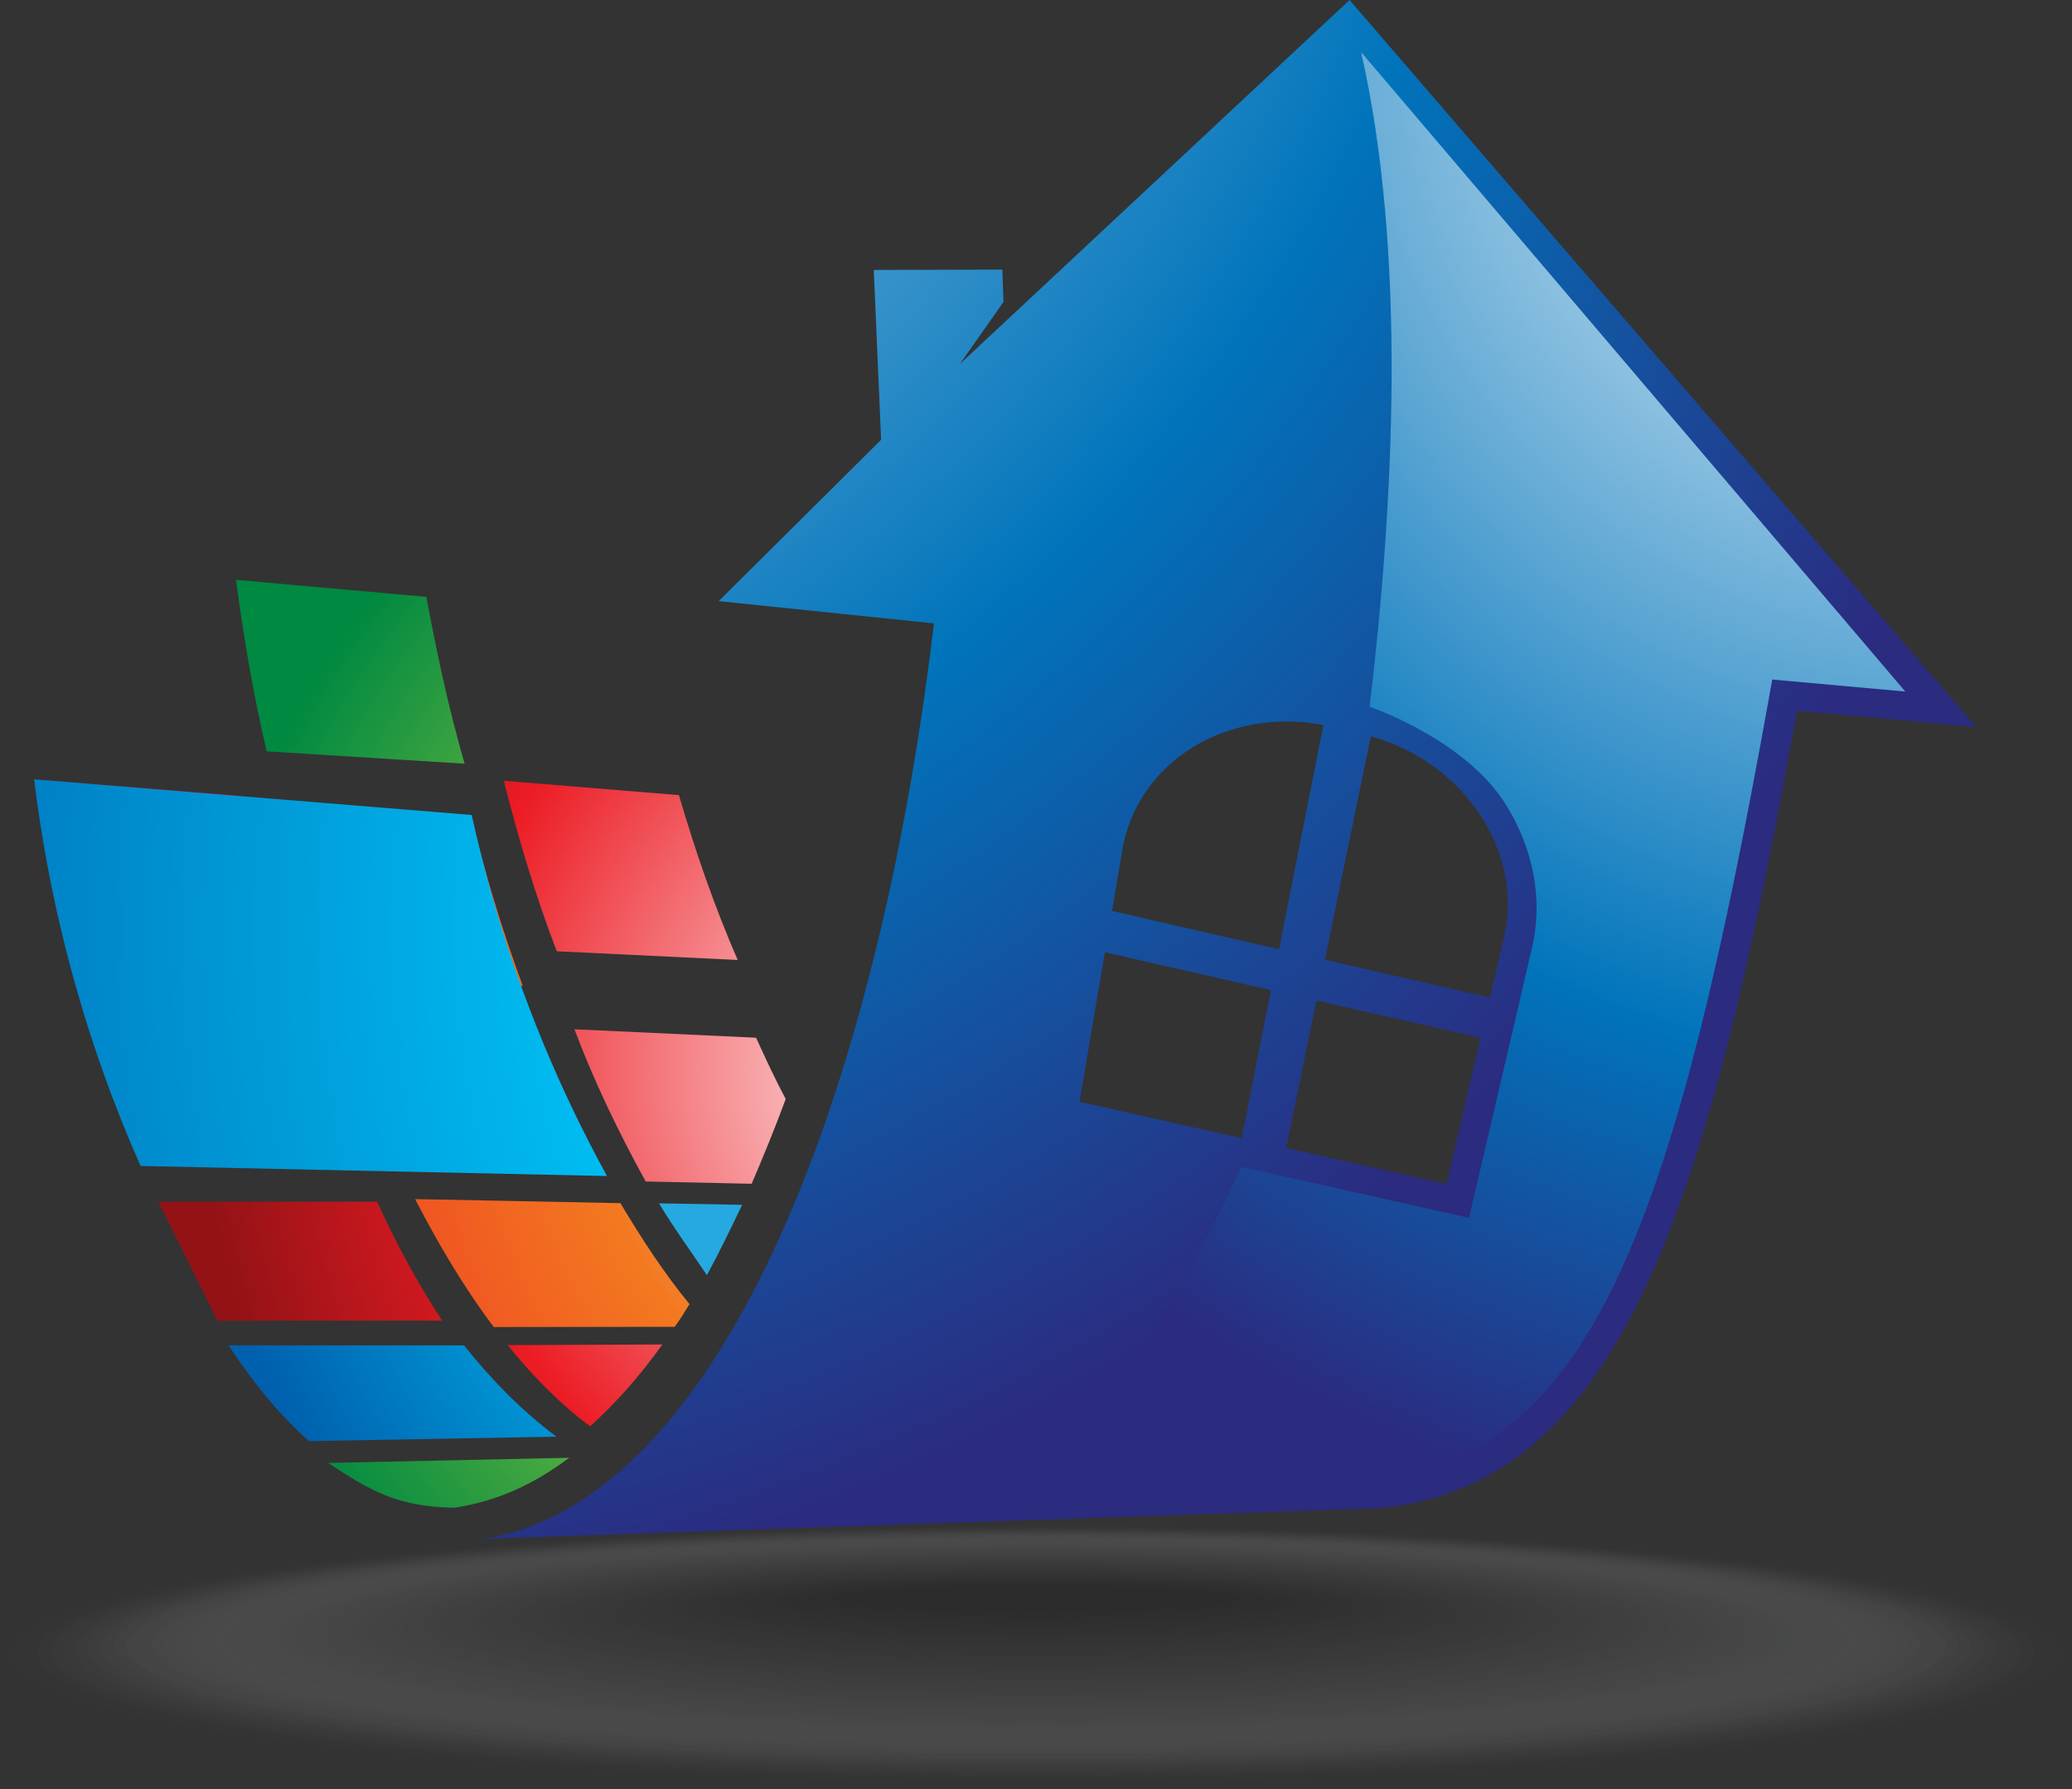<svg width="256" height="221" viewBox="0 0 256 221" fill="none" xmlns="http://www.w3.org/2000/svg">
<rect x="0" y="0" width="256" height="221" fill="#333333" stroke="none"/>
<g opacity="0.35">
<path opacity="0.015" d="M254.436 204.306C254.436 213.087 197.836 220.207 127.996 220.207C58.172 220.207 1.563 213.087 1.563 204.306C1.563 195.518 58.172 188.398 127.996 188.398C197.836 188.398 254.436 195.518 254.436 204.306Z" fill="#909295"/>
<path opacity="0.03" d="M252.88 204.203C252.88 212.867 196.981 219.892 127.996 219.892C59.034 219.892 3.12 212.867 3.12 204.203C3.12 195.533 59.026 188.515 127.996 188.515C196.974 188.515 252.88 195.533 252.88 204.203Z" fill="#8F9093"/>
<path opacity="0.045" d="M251.317 204.1C251.317 212.639 196.112 219.568 127.996 219.568C59.896 219.568 4.683 212.639 4.683 204.1C4.683 195.555 59.896 188.633 127.996 188.633C196.112 188.625 251.317 195.547 251.317 204.1Z" fill="#8D8F92"/>
<path opacity="0.061" d="M249.761 203.99C249.761 212.411 195.257 219.237 128.004 219.237C60.765 219.237 6.254 212.411 6.254 203.99C6.254 195.562 60.765 188.743 128.004 188.743C195.249 188.743 249.761 195.562 249.761 203.99Z" fill="#8B8D90"/>
<path opacity="0.076" d="M248.197 203.887C248.197 212.183 194.387 218.914 127.996 218.914C61.62 218.914 7.803 212.183 7.803 203.887C7.803 195.584 61.62 188.861 127.996 188.861C194.387 188.853 248.197 195.577 248.197 203.887Z" fill="#8A8B8E"/>
<path opacity="0.091" d="M246.633 203.777C246.633 211.956 193.525 218.584 127.996 218.584C62.482 218.584 9.366 211.956 9.366 203.777C9.366 195.591 62.482 188.963 127.996 188.963C193.525 188.971 246.633 195.591 246.633 203.777Z" fill="#88898C"/>
<path opacity="0.106" d="M245.077 203.674C245.077 211.728 192.67 218.26 127.996 218.26C63.344 218.26 10.923 211.728 10.923 203.674C10.923 195.613 63.337 189.081 127.996 189.081C192.663 189.081 245.077 195.613 245.077 203.674Z" fill="#86888A"/>
<path opacity="0.121" d="M243.514 203.571C243.514 211.507 191.801 217.937 127.996 217.937C64.206 217.937 12.486 211.5 12.486 203.571C12.486 195.628 64.206 189.199 127.996 189.199C191.801 189.199 243.514 195.628 243.514 203.571Z" fill="#858689"/>
<path opacity="0.136" d="M241.958 203.461C241.958 211.272 190.946 217.606 127.996 217.606C65.061 217.606 14.043 211.272 14.043 203.461C14.043 195.643 65.061 189.309 127.996 189.309C190.946 189.309 241.958 195.643 241.958 203.461Z" fill="#838487"/>
<path opacity="0.151" d="M240.394 203.358C240.394 211.052 190.077 217.283 127.996 217.283C65.923 217.283 15.606 211.044 15.606 203.358C15.606 195.658 65.931 189.426 127.996 189.426C190.084 189.426 240.394 195.658 240.394 203.358Z" fill="#818285"/>
<path opacity="0.167" d="M238.838 203.248C238.838 210.817 189.222 216.952 127.996 216.952C66.785 216.952 17.162 210.817 17.162 203.248C17.162 195.672 66.785 189.536 127.996 189.536C189.222 189.536 238.838 195.672 238.838 203.248Z" fill="#7F8083"/>
<path opacity="0.182" d="M237.274 203.145C237.274 210.596 188.36 216.629 127.996 216.629C67.648 216.629 18.726 210.589 18.726 203.145C18.726 195.687 67.655 189.654 127.996 189.654C188.36 189.654 237.274 195.687 237.274 203.145Z" fill="#7E7F81"/>
<path opacity="0.197" d="M235.711 203.035C235.711 210.361 187.49 216.306 127.996 216.306C68.51 216.306 20.282 210.361 20.282 203.035C20.282 195.702 68.51 189.764 127.996 189.764C187.498 189.764 235.711 195.702 235.711 203.035Z" fill="#7C7D80"/>
<path opacity="0.212" d="M234.155 202.932C234.155 210.141 186.636 215.982 127.996 215.982C69.372 215.982 21.846 210.141 21.846 202.932C21.846 195.716 69.372 189.875 127.996 189.875C186.636 189.882 234.155 195.716 234.155 202.932Z" fill="#7A7B7E"/>
<path opacity="0.227" d="M232.591 202.829C232.591 209.913 185.766 215.659 127.996 215.659C70.234 215.659 23.402 209.913 23.402 202.829C23.402 195.738 70.234 189.992 127.996 189.992C185.773 189.992 232.591 195.731 232.591 202.829Z" fill="#79797C"/>
<path opacity="0.242" d="M231.035 202.719C231.035 209.685 184.911 215.328 127.996 215.328C71.096 215.328 24.965 209.685 24.965 202.719C24.965 195.746 71.096 190.102 127.996 190.102C184.911 190.102 231.035 195.746 231.035 202.719Z" fill="#77787A"/>
<path opacity="0.258" d="M229.471 202.616C229.471 209.457 184.049 215.005 127.996 215.005C71.958 215.005 26.521 209.457 26.521 202.616C26.521 195.768 71.958 190.22 127.996 190.22C184.049 190.22 229.471 195.768 229.471 202.616Z" fill="#757678"/>
<path opacity="0.273" d="M227.915 202.506C227.915 209.229 183.187 214.674 127.996 214.674C72.82 214.674 28.085 209.229 28.085 202.506C28.085 195.775 72.82 190.33 127.996 190.33C183.187 190.33 227.915 195.782 227.915 202.506Z" fill="#747477"/>
<path opacity="0.288" d="M226.352 202.403C226.352 209.002 182.325 214.351 127.996 214.351C73.682 214.351 29.641 209.002 29.641 202.403C29.641 195.797 73.682 190.448 127.996 190.448C182.325 190.448 226.352 195.797 226.352 202.403Z" fill="#727275"/>
<path opacity="0.303" d="M224.795 202.3C224.795 208.781 181.463 214.028 128.004 214.028C74.552 214.028 31.212 208.774 31.212 202.3C31.212 195.812 74.552 190.565 128.004 190.565C181.463 190.558 224.795 195.812 224.795 202.3Z" fill="#707173"/>
<path opacity="0.318" d="M223.232 202.19C223.232 208.546 180.6 213.697 127.996 213.697C75.407 213.697 32.768 208.546 32.768 202.19C32.768 195.826 75.407 190.675 127.996 190.675C180.6 190.675 223.232 195.826 223.232 202.19Z" fill="#6F6F71"/>
<path opacity="0.333" d="M221.668 202.087C221.668 208.326 179.739 213.374 127.996 213.374C76.269 213.374 34.324 208.318 34.324 202.087C34.324 195.841 76.269 190.793 127.996 190.793C179.739 190.786 221.668 195.841 221.668 202.087Z" fill="#6D6D6F"/>
<path opacity="0.348" d="M220.112 201.977C220.112 208.091 178.876 213.05 127.996 213.05C77.131 213.05 35.888 208.098 35.888 201.977C35.888 195.856 77.131 190.896 127.996 190.896C178.876 190.903 220.112 195.856 220.112 201.977Z" fill="#6B6B6E"/>
<path opacity="0.364" d="M218.549 201.874C218.549 207.87 178.014 212.727 127.996 212.727C77.993 212.727 37.444 207.87 37.444 201.874C37.444 195.871 77.993 191.013 127.996 191.013C178.014 191.013 218.549 195.871 218.549 201.874Z" fill="#6A696C"/>
<path opacity="0.379" d="M216.993 201.764C216.993 207.635 177.152 212.396 127.996 212.396C78.855 212.396 39.008 207.635 39.008 201.764C39.008 195.885 78.855 191.124 127.996 191.124C177.152 191.131 216.993 195.885 216.993 201.764Z" fill="#68686A"/>
<path opacity="0.394" d="M215.429 201.661C215.429 207.414 176.29 212.073 127.996 212.073C79.717 212.073 40.564 207.414 40.564 201.661C40.564 195.9 79.717 191.241 127.996 191.241C176.29 191.241 215.429 195.9 215.429 201.661Z" fill="#666668"/>
<path opacity="0.409" d="M213.873 201.558C213.873 207.187 175.435 211.75 127.996 211.75C80.58 211.75 42.127 207.187 42.127 201.558C42.127 195.922 80.58 191.359 127.996 191.359C175.428 191.359 213.873 195.922 213.873 201.558Z" fill="#656466"/>
<path opacity="0.424" d="M212.309 201.448C212.309 206.959 174.566 211.419 127.996 211.419C81.442 211.419 43.684 206.959 43.684 201.448C43.684 195.929 81.442 191.469 127.996 191.469C174.566 191.469 212.309 195.937 212.309 201.448Z" fill="#636265"/>
<path opacity="0.439" d="M210.746 201.345C210.746 206.731 173.704 211.096 127.996 211.096C82.304 211.096 45.247 206.731 45.247 201.345C45.247 195.951 82.304 191.587 127.996 191.587C173.704 191.579 210.746 195.951 210.746 201.345Z" fill="#616163"/>
<path opacity="0.455" d="M209.189 201.235C209.189 206.503 172.849 210.765 127.996 210.765C83.166 210.765 46.803 206.496 46.803 201.235C46.803 195.959 83.159 191.697 127.996 191.697C172.841 191.697 209.189 195.966 209.189 201.235Z" fill="#605F61"/>
<path opacity="0.47" d="M207.626 201.132C207.626 206.276 171.979 210.442 127.996 210.442C84.028 210.442 48.367 206.276 48.367 201.132C48.367 195.981 84.028 191.807 127.996 191.807C171.979 191.807 207.626 195.981 207.626 201.132Z" fill="#5E5D5F"/>
<path opacity="0.485" d="M206.07 201.029C206.07 206.055 171.124 210.118 127.996 210.118C84.89 210.118 49.923 206.048 49.923 201.029C49.923 195.995 84.883 191.925 127.996 191.925C171.117 191.925 206.07 195.995 206.07 201.029Z" fill="#5C5B5D"/>
<path opacity="0.5" d="M204.506 200.919C204.506 205.82 170.255 209.795 127.996 209.795C85.752 209.795 51.486 205.827 51.486 200.919C51.486 196.01 85.752 192.035 127.996 192.035C170.262 192.035 204.506 196.01 204.506 200.919Z" fill="#5A5A5C"/>
<path opacity="0.515" d="M202.95 200.816C202.95 205.599 169.4 209.472 127.996 209.472C86.614 209.472 53.043 205.599 53.043 200.816C53.043 196.025 86.607 192.152 127.996 192.152C169.4 192.152 202.95 196.025 202.95 200.816Z" fill="#59585A"/>
<path opacity="0.53" d="M201.387 200.706C201.387 205.364 168.538 209.141 127.996 209.141C87.469 209.141 54.606 205.364 54.606 200.706C54.606 196.04 87.477 192.263 127.996 192.263C168.538 192.263 201.387 196.04 201.387 200.706Z" fill="#575658"/>
<path opacity="0.545" d="M199.83 200.603C199.83 205.144 167.676 208.818 128.004 208.818C88.339 208.818 56.17 205.144 56.17 200.603C56.17 196.054 88.339 192.38 128.004 192.38C167.676 192.38 199.83 196.054 199.83 200.603Z" fill="#555456"/>
<path opacity="0.561" d="M198.267 200.493C198.267 204.909 166.814 208.487 127.996 208.487C89.194 208.487 57.726 204.909 57.726 200.493C57.726 196.069 89.194 192.49 127.996 192.49C166.814 192.49 198.267 196.069 198.267 200.493Z" fill="#545254"/>
<path opacity="0.576" d="M196.703 200.39C196.703 204.688 165.945 208.164 127.996 208.164C90.056 208.164 59.289 204.688 59.289 200.39C59.289 196.084 90.063 192.608 127.996 192.608C165.952 192.608 196.703 196.091 196.703 200.39Z" fill="#525152"/>
<path opacity="0.591" d="M195.147 200.287C195.147 204.461 165.09 207.841 127.996 207.841C90.918 207.841 60.846 204.461 60.846 200.287C60.846 196.106 90.918 192.718 127.996 192.718C165.09 192.718 195.147 196.106 195.147 200.287Z" fill="#504F51"/>
<path opacity="0.606" d="M193.584 200.177C193.584 204.233 164.228 207.51 127.996 207.51C91.78 207.51 62.409 204.225 62.409 200.177C62.409 196.12 91.787 192.829 127.996 192.829C164.228 192.836 193.584 196.12 193.584 200.177Z" fill="#4F4D4F"/>
<path opacity="0.621" d="M192.027 200.074C192.027 204.005 163.365 207.187 127.996 207.187C92.642 207.187 63.965 204.005 63.965 200.074C63.965 196.135 92.642 192.946 127.996 192.946C163.365 192.946 192.027 196.135 192.027 200.074Z" fill="#4D4B4D"/>
<path opacity="0.636" d="M190.464 199.963C190.464 203.777 162.503 206.856 127.996 206.856C93.504 206.856 65.529 203.77 65.529 199.963C65.529 196.15 93.511 193.056 127.996 193.056C162.503 193.064 190.464 196.15 190.464 199.963Z" fill="#4B4A4B"/>
<path opacity="0.651" d="M188.908 199.861C188.908 203.549 161.641 206.54 127.996 206.54C94.366 206.54 67.085 203.557 67.085 199.861C67.085 196.165 94.366 193.174 127.996 193.174C161.641 193.174 188.908 196.165 188.908 199.861Z" fill="#4A4849"/>
<path opacity="0.667" d="M187.344 199.758C187.344 203.329 160.779 206.217 127.996 206.217C95.228 206.217 68.648 203.329 68.648 199.758C68.648 196.187 95.228 193.291 127.996 193.291C160.779 193.284 187.344 196.179 187.344 199.758Z" fill="#484648"/>
<path opacity="0.682" d="M185.78 199.647C185.78 203.094 159.917 205.886 127.996 205.886C96.09 205.886 70.205 203.094 70.205 199.647C70.205 196.194 96.09 193.402 127.996 193.402C159.917 193.402 185.78 196.194 185.78 199.647Z" fill="#464446"/>
<path opacity="0.697" d="M184.224 199.545C184.224 202.873 159.055 205.563 127.996 205.563C96.953 205.563 71.768 202.873 71.768 199.545C71.768 196.216 96.953 193.519 127.996 193.519C159.055 193.512 184.224 196.209 184.224 199.545Z" fill="#454244"/>
<path opacity="0.712" d="M182.661 199.434C182.661 202.638 158.193 205.232 127.996 205.232C97.815 205.232 73.325 202.638 73.325 199.434C73.325 196.223 97.815 193.629 127.996 193.629C158.193 193.629 182.661 196.223 182.661 199.434Z" fill="#434142"/>
<path opacity="0.727" d="M181.105 199.332C181.105 202.418 157.331 204.909 127.996 204.909C98.677 204.909 74.888 202.418 74.888 199.332C74.888 196.245 98.677 193.74 127.996 193.74C157.331 193.74 181.105 196.245 181.105 199.332Z" fill="#413F40"/>
<path opacity="0.742" d="M179.541 199.221C179.541 202.183 156.468 204.578 127.996 204.578C99.539 204.578 76.444 202.183 76.444 199.221C76.444 196.253 99.539 193.85 127.996 193.85C156.468 193.857 179.541 196.26 179.541 199.221Z" fill="#403D3F"/>
<path opacity="0.758" d="M177.985 199.118C177.985 201.962 155.614 204.255 127.996 204.255C100.401 204.255 78.008 201.962 78.008 199.118C78.008 196.275 100.401 193.967 127.996 193.967C155.606 193.967 177.985 196.275 177.985 199.118Z" fill="#3E3B3D"/>
<path opacity="0.773" d="M176.422 199.016C176.422 201.734 154.744 203.931 127.996 203.931C101.263 203.931 79.564 201.734 79.564 199.016C79.564 196.289 101.256 194.085 127.996 194.085C154.744 194.085 176.422 196.289 176.422 199.016Z" fill="#3C3A3B"/>
<path opacity="0.788" d="M174.865 198.905C174.865 201.507 153.889 203.601 128.004 203.601C102.133 203.601 81.135 201.499 81.135 198.905C81.135 196.304 102.133 194.195 128.004 194.195C153.882 194.195 174.865 196.304 174.865 198.905Z" fill="#3B3839"/>
<path opacity="0.803" d="M173.302 198.802C173.302 201.279 153.02 203.285 127.996 203.285C102.987 203.285 82.684 201.286 82.684 198.802C82.684 196.319 102.98 194.313 127.996 194.313C153.02 194.313 173.302 196.319 173.302 198.802Z" fill="#393637"/>
<path opacity="0.818" d="M171.738 198.692C171.738 201.051 152.158 202.954 127.996 202.954C103.849 202.954 84.247 201.051 84.247 198.692C84.247 196.333 103.849 194.423 127.996 194.423C152.158 194.423 171.738 196.333 171.738 198.692Z" fill="#373436"/>
<path opacity="0.833" d="M170.182 198.589C170.182 200.823 151.303 202.631 127.996 202.631C104.712 202.631 85.811 200.831 85.811 198.589C85.811 196.348 104.712 194.541 127.996 194.541C151.296 194.541 170.182 196.348 170.182 198.589Z" fill="#363334"/>
<path opacity="0.849" d="M168.618 198.487C168.618 200.603 150.433 202.308 127.996 202.308C105.574 202.308 87.367 200.603 87.367 198.487C87.367 196.37 105.574 194.651 127.996 194.651C150.441 194.651 168.618 196.363 168.618 198.487Z" fill="#343132"/>
<path opacity="0.864" d="M167.062 198.376C167.062 200.368 149.579 201.977 127.996 201.977C106.436 201.977 88.93 200.368 88.93 198.376C88.93 196.378 106.436 194.761 127.996 194.761C149.579 194.761 167.062 196.378 167.062 198.376Z" fill="#322F30"/>
<path opacity="0.879" d="M165.499 198.273C165.499 200.147 148.709 201.654 127.996 201.654C107.298 201.654 90.487 200.147 90.487 198.273C90.487 196.4 107.291 194.879 127.996 194.879C148.717 194.879 165.499 196.4 165.499 198.273Z" fill="#302D2E"/>
<path opacity="0.894" d="M163.943 198.163C163.943 199.912 147.854 201.323 127.996 201.323C108.16 201.323 92.05 199.912 92.05 198.163C92.05 196.407 108.16 194.989 127.996 194.989C147.854 194.989 163.943 196.414 163.943 198.163Z" fill="#2F2B2D"/>
<path opacity="0.909" d="M162.379 198.06C162.379 199.692 146.992 201 127.996 201C109.015 201 93.606 199.692 93.606 198.06C93.606 196.429 109.015 195.106 127.996 195.106C146.992 195.106 162.379 196.429 162.379 198.06Z" fill="#2D2A2B"/>
<path opacity="0.924" d="M160.816 197.95C160.816 199.457 146.123 200.669 127.996 200.669C109.877 200.669 95.17 199.457 95.17 197.95C95.17 196.436 109.885 195.217 127.996 195.217C146.13 195.217 160.816 196.444 160.816 197.95Z" fill="#2B2829"/>
<path opacity="0.939" d="M159.259 197.847C159.259 199.236 145.268 200.346 127.996 200.346C110.739 200.346 96.726 199.229 96.726 197.847C96.726 196.458 110.739 195.334 127.996 195.334C145.268 195.334 159.259 196.458 159.259 197.847Z" fill="#2A2627"/>
<path opacity="0.955" d="M157.696 197.744C157.696 199.008 144.399 200.022 127.996 200.022C111.601 200.022 98.29 199.008 98.29 197.744C98.29 196.473 111.609 195.452 127.996 195.452C144.406 195.444 157.696 196.473 157.696 197.744Z" fill="#282425"/>
<path opacity="0.97" d="M156.14 197.634C156.14 198.78 143.544 199.699 127.996 199.699C112.464 199.699 99.846 198.78 99.846 197.634C99.846 196.488 112.464 195.562 127.996 195.562C143.544 195.562 156.14 196.488 156.14 197.634Z" fill="#262324"/>
<path opacity="0.985" d="M154.576 197.531C154.576 198.553 142.682 199.376 127.996 199.376C113.326 199.376 101.409 198.56 101.409 197.531C101.409 196.503 113.326 195.672 127.996 195.672C142.682 195.672 154.576 196.503 154.576 197.531Z" fill="#252122"/>
<path d="M153.02 197.421C153.02 198.325 141.82 199.045 127.996 199.045C114.188 199.045 102.965 198.325 102.965 197.421C102.965 196.517 114.188 195.782 127.996 195.782C141.82 195.79 153.02 196.517 153.02 197.421Z" fill="#231F20"/>
</g>
<path d="M46.591 148.431C47.643 150.761 48.856 153.222 50.244 155.779C51.698 158.454 53.181 160.901 54.628 163.128C45.371 163.128 36.122 163.128 26.865 163.128C25.645 160.681 24.432 158.226 23.212 155.779C21.991 153.333 20.779 150.878 19.559 148.431C28.567 148.431 37.583 148.431 46.591 148.431Z" fill="url(#paint0_radial_508_231)"/>
<path d="M83.882 98.215C85.891 105.078 88.258 111.948 91.144 118.576L68.787 117.503C66.142 110.596 64.016 103.446 62.248 96.444L83.882 98.215Z" fill="url(#paint1_radial_508_231)"/>
<path d="M58.194 100.75C59.889 107.804 62.022 114.814 64.586 121.772L40.542 120.589C38.357 113.381 36.472 106.099 35.004 98.905L58.194 100.75Z" fill="url(#paint2_radial_508_231)"/>
<path d="M29.327 98.237C30.788 105.563 32.461 112.859 34.639 120.06L8.826 118.752C6.963 111.228 5.589 103.733 4.501 96.304L29.327 98.237Z" fill="url(#paint3_radial_508_231)"/>
<path d="M52.677 73.723C53.956 80.638 55.439 87.53 57.404 94.335L32.943 92.806C31.278 85.701 30.087 78.632 29.159 71.622L52.677 73.723Z" fill="url(#paint4_radial_508_231)"/>
<path d="M93.416 128.18C94.564 130.708 95.776 133.324 97.077 135.749C95.718 139.437 94.293 142.898 92.868 146.22L79.776 145.94C76.444 139.908 73.346 133.449 70.972 127.137L93.416 128.18Z" fill="url(#paint5_radial_508_231)"/>
<path d="M37.093 124.704C39.227 131.281 41.638 137.924 44.568 144.331L17.308 143.677C14.839 136.976 12.735 130.142 11.054 123.404L37.093 124.704Z" fill="url(#paint6_radial_508_231)"/>
<path d="M91.692 148.821C90.209 151.922 88.806 154.824 87.338 157.506C85.27 154.435 83.334 151.811 81.42 148.637L91.692 148.821Z" fill="#26A9E0"/>
<path d="M76.656 148.615C79.111 152.737 82.063 157.308 85.19 161.085C84.576 162.069 84.035 162.995 83.356 163.892L61.006 163.914C57.229 158.902 54.044 153.457 51.289 148.115L76.656 148.615Z" fill="url(#paint7_radial_508_231)"/>
<path d="M40.527 180.704L70.329 180.065C65.894 183.416 61.145 185.517 56.096 186.237C48.922 186.09 45.773 184.106 40.527 180.704Z" fill="url(#paint8_radial_508_231)"/>
<path d="M81.836 166.074C79.031 169.991 76.02 173.385 72.893 176.192C72.893 176.192 72.893 176.192 72.828 176.112C69.24 173.481 65.419 169.557 62.731 166.148L81.836 166.074Z" fill="url(#paint9_radial_508_231)"/>
<path d="M57.339 166.184C60.641 170.343 64.462 174.267 68.743 177.456L38.175 178.007C34.295 174.561 31.015 170.417 28.238 166.177L57.339 166.184Z" fill="url(#paint10_radial_508_231)"/>
<path d="M58.281 100.669C60.634 111.338 64.331 123.33 70.219 135.873C71.761 139.165 73.368 142.296 74.998 145.264C55.79 144.853 36.582 144.434 17.367 144.023C14.276 137.034 11.149 128.672 8.599 119.039C6.393 110.721 5.041 103.035 4.216 96.26C22.24 97.73 40.257 99.199 58.281 100.669Z" fill="url(#paint11_radial_508_231)"/>
<path d="M166.741 0L118.586 44.97L123.985 37.291L123.839 33.301L107.956 33.346L108.862 54.324L88.792 74.252L115.393 77.001C108.328 136.388 88.507 185.936 59.501 190.088L170.416 186.281C201.124 183.518 211.44 146.477 222.027 87.795L244.171 89.808L166.741 0ZM138.671 104.982C140.519 94.129 151.551 87.281 163.512 89.558L158.032 117.253L137.392 112.521L138.671 104.982ZM133.374 136.101L136.515 117.621L157.031 122.302L153.415 140.584L133.374 136.101ZM178.716 146.242L158.909 141.811L162.657 123.58L182.924 128.202L178.716 146.242ZM185.803 115.872L184.086 123.22L163.694 118.547L169.371 90.933C181.024 94.225 188.272 105.283 185.803 115.872Z" fill="url(#paint12_radial_508_231)"/>
<path d="M168.166 6.437C173.784 31.149 172.25 61.886 169.218 87.295C169.218 87.295 181.097 91.322 186.109 99.471C189.492 104.96 190.661 111.199 189.28 117.092L181.499 150.437L153.363 144.133C146.664 158.755 138.152 172.298 127.996 184.378C127.996 184.378 172.045 182.424 173.221 182.188C197.741 177.375 207.524 147.476 218.461 86.744L218.965 83.937L235.404 85.421L168.166 6.437Z" fill="url(#paint13_radial_508_231)"/>
<defs>
<radialGradient id="paint0_radial_508_231" cx="0" cy="0" r="1" gradientUnits="userSpaceOnUse" gradientTransform="translate(132.818 130.715) scale(108.232 108.854)">
<stop stop-color="white"/>
<stop offset="0.679" stop-color="#EC1C24"/>
<stop offset="1" stop-color="#931216"/>
</radialGradient>
<radialGradient id="paint1_radial_508_231" cx="0" cy="0" r="1" gradientUnits="userSpaceOnUse" gradientTransform="translate(119.346 132.704) scale(94.001 94.54)">
<stop stop-color="white"/>
<stop offset="0.679" stop-color="#EC1C24"/>
<stop offset="1" stop-color="#931216"/>
</radialGradient>
<radialGradient id="paint2_radial_508_231" cx="0" cy="0" r="1" gradientUnits="userSpaceOnUse" gradientTransform="translate(119.346 132.704) scale(94.001 94.541)">
<stop stop-color="white"/>
<stop offset="0.492" stop-color="#F37920"/>
<stop offset="1" stop-color="#ED3024"/>
</radialGradient>
<radialGradient id="paint3_radial_508_231" cx="0" cy="0" r="1" gradientUnits="userSpaceOnUse" gradientTransform="translate(119.346 132.704) scale(94.001 94.541)">
<stop stop-color="white"/>
<stop offset="0.679" stop-color="#EC1C24"/>
<stop offset="1" stop-color="#931216"/>
</radialGradient>
<radialGradient id="paint4_radial_508_231" cx="0" cy="0" r="1" gradientUnits="userSpaceOnUse" gradientTransform="translate(119.346 132.704) scale(94.001 94.541)">
<stop stop-color="white"/>
<stop offset="0.492" stop-color="#8BC53F"/>
<stop offset="1" stop-color="#008941"/>
</radialGradient>
<radialGradient id="paint5_radial_508_231" cx="0" cy="0" r="1" gradientUnits="userSpaceOnUse" gradientTransform="translate(119.346 132.704) scale(94.001 94.541)">
<stop stop-color="white"/>
<stop offset="0.679" stop-color="#EC1C24"/>
<stop offset="1" stop-color="#931216"/>
</radialGradient>
<radialGradient id="paint6_radial_508_231" cx="0" cy="0" r="1" gradientUnits="userSpaceOnUse" gradientTransform="translate(119.346 132.704) scale(94.001 94.541)">
<stop stop-color="white"/>
<stop offset="0.492" stop-color="#F37920"/>
<stop offset="1" stop-color="#ED3024"/>
</radialGradient>
<radialGradient id="paint7_radial_508_231" cx="0" cy="0" r="1" gradientUnits="userSpaceOnUse" gradientTransform="translate(119.346 132.704) scale(94.001 94.54)">
<stop stop-color="white"/>
<stop offset="0.492" stop-color="#F37920"/>
<stop offset="1" stop-color="#ED3024"/>
</radialGradient>
<radialGradient id="paint8_radial_508_231" cx="0" cy="0" r="1" gradientUnits="userSpaceOnUse" gradientTransform="translate(119.346 132.704) scale(94.001 94.541)">
<stop stop-color="white"/>
<stop offset="0.492" stop-color="#8BC53F"/>
<stop offset="1" stop-color="#008941"/>
</radialGradient>
<radialGradient id="paint9_radial_508_231" cx="0" cy="0" r="1" gradientUnits="userSpaceOnUse" gradientTransform="translate(119.346 132.704) scale(94.001 94.54)">
<stop stop-color="white"/>
<stop offset="0.679" stop-color="#EC1C24"/>
<stop offset="1" stop-color="#931216"/>
</radialGradient>
<radialGradient id="paint10_radial_508_231" cx="0" cy="0" r="1" gradientUnits="userSpaceOnUse" gradientTransform="translate(119.346 132.704) scale(94.001 94.541)">
<stop stop-color="white"/>
<stop offset="0.492" stop-color="#00BCF1"/>
<stop offset="1" stop-color="#0060AE"/>
</radialGradient>
<radialGradient id="paint11_radial_508_231" cx="0" cy="0" r="1" gradientUnits="userSpaceOnUse" gradientTransform="translate(170.172 114.731) scale(203.81 204.98)">
<stop stop-color="white"/>
<stop offset="0.492" stop-color="#00BCF1"/>
<stop offset="1" stop-color="#0060AE"/>
</radialGradient>
<radialGradient id="paint12_radial_508_231" cx="0" cy="0" r="1" gradientUnits="userSpaceOnUse" gradientTransform="translate(6.459 -61.251) scale(264.082 265.598)">
<stop stop-color="white"/>
<stop offset="0.679" stop-color="#0074BB"/>
<stop offset="1" stop-color="#2B2B80"/>
</radialGradient>
<radialGradient id="paint13_radial_508_231" cx="0" cy="0" r="1" gradientUnits="userSpaceOnUse" gradientTransform="translate(239.376 3.449) rotate(-10.94) scale(180.148 190.745)">
<stop stop-color="white"/>
<stop offset="0.679" stop-color="#0074BB"/>
<stop offset="1" stop-color="#2B2B80"/>
</radialGradient>
</defs>
</svg>
